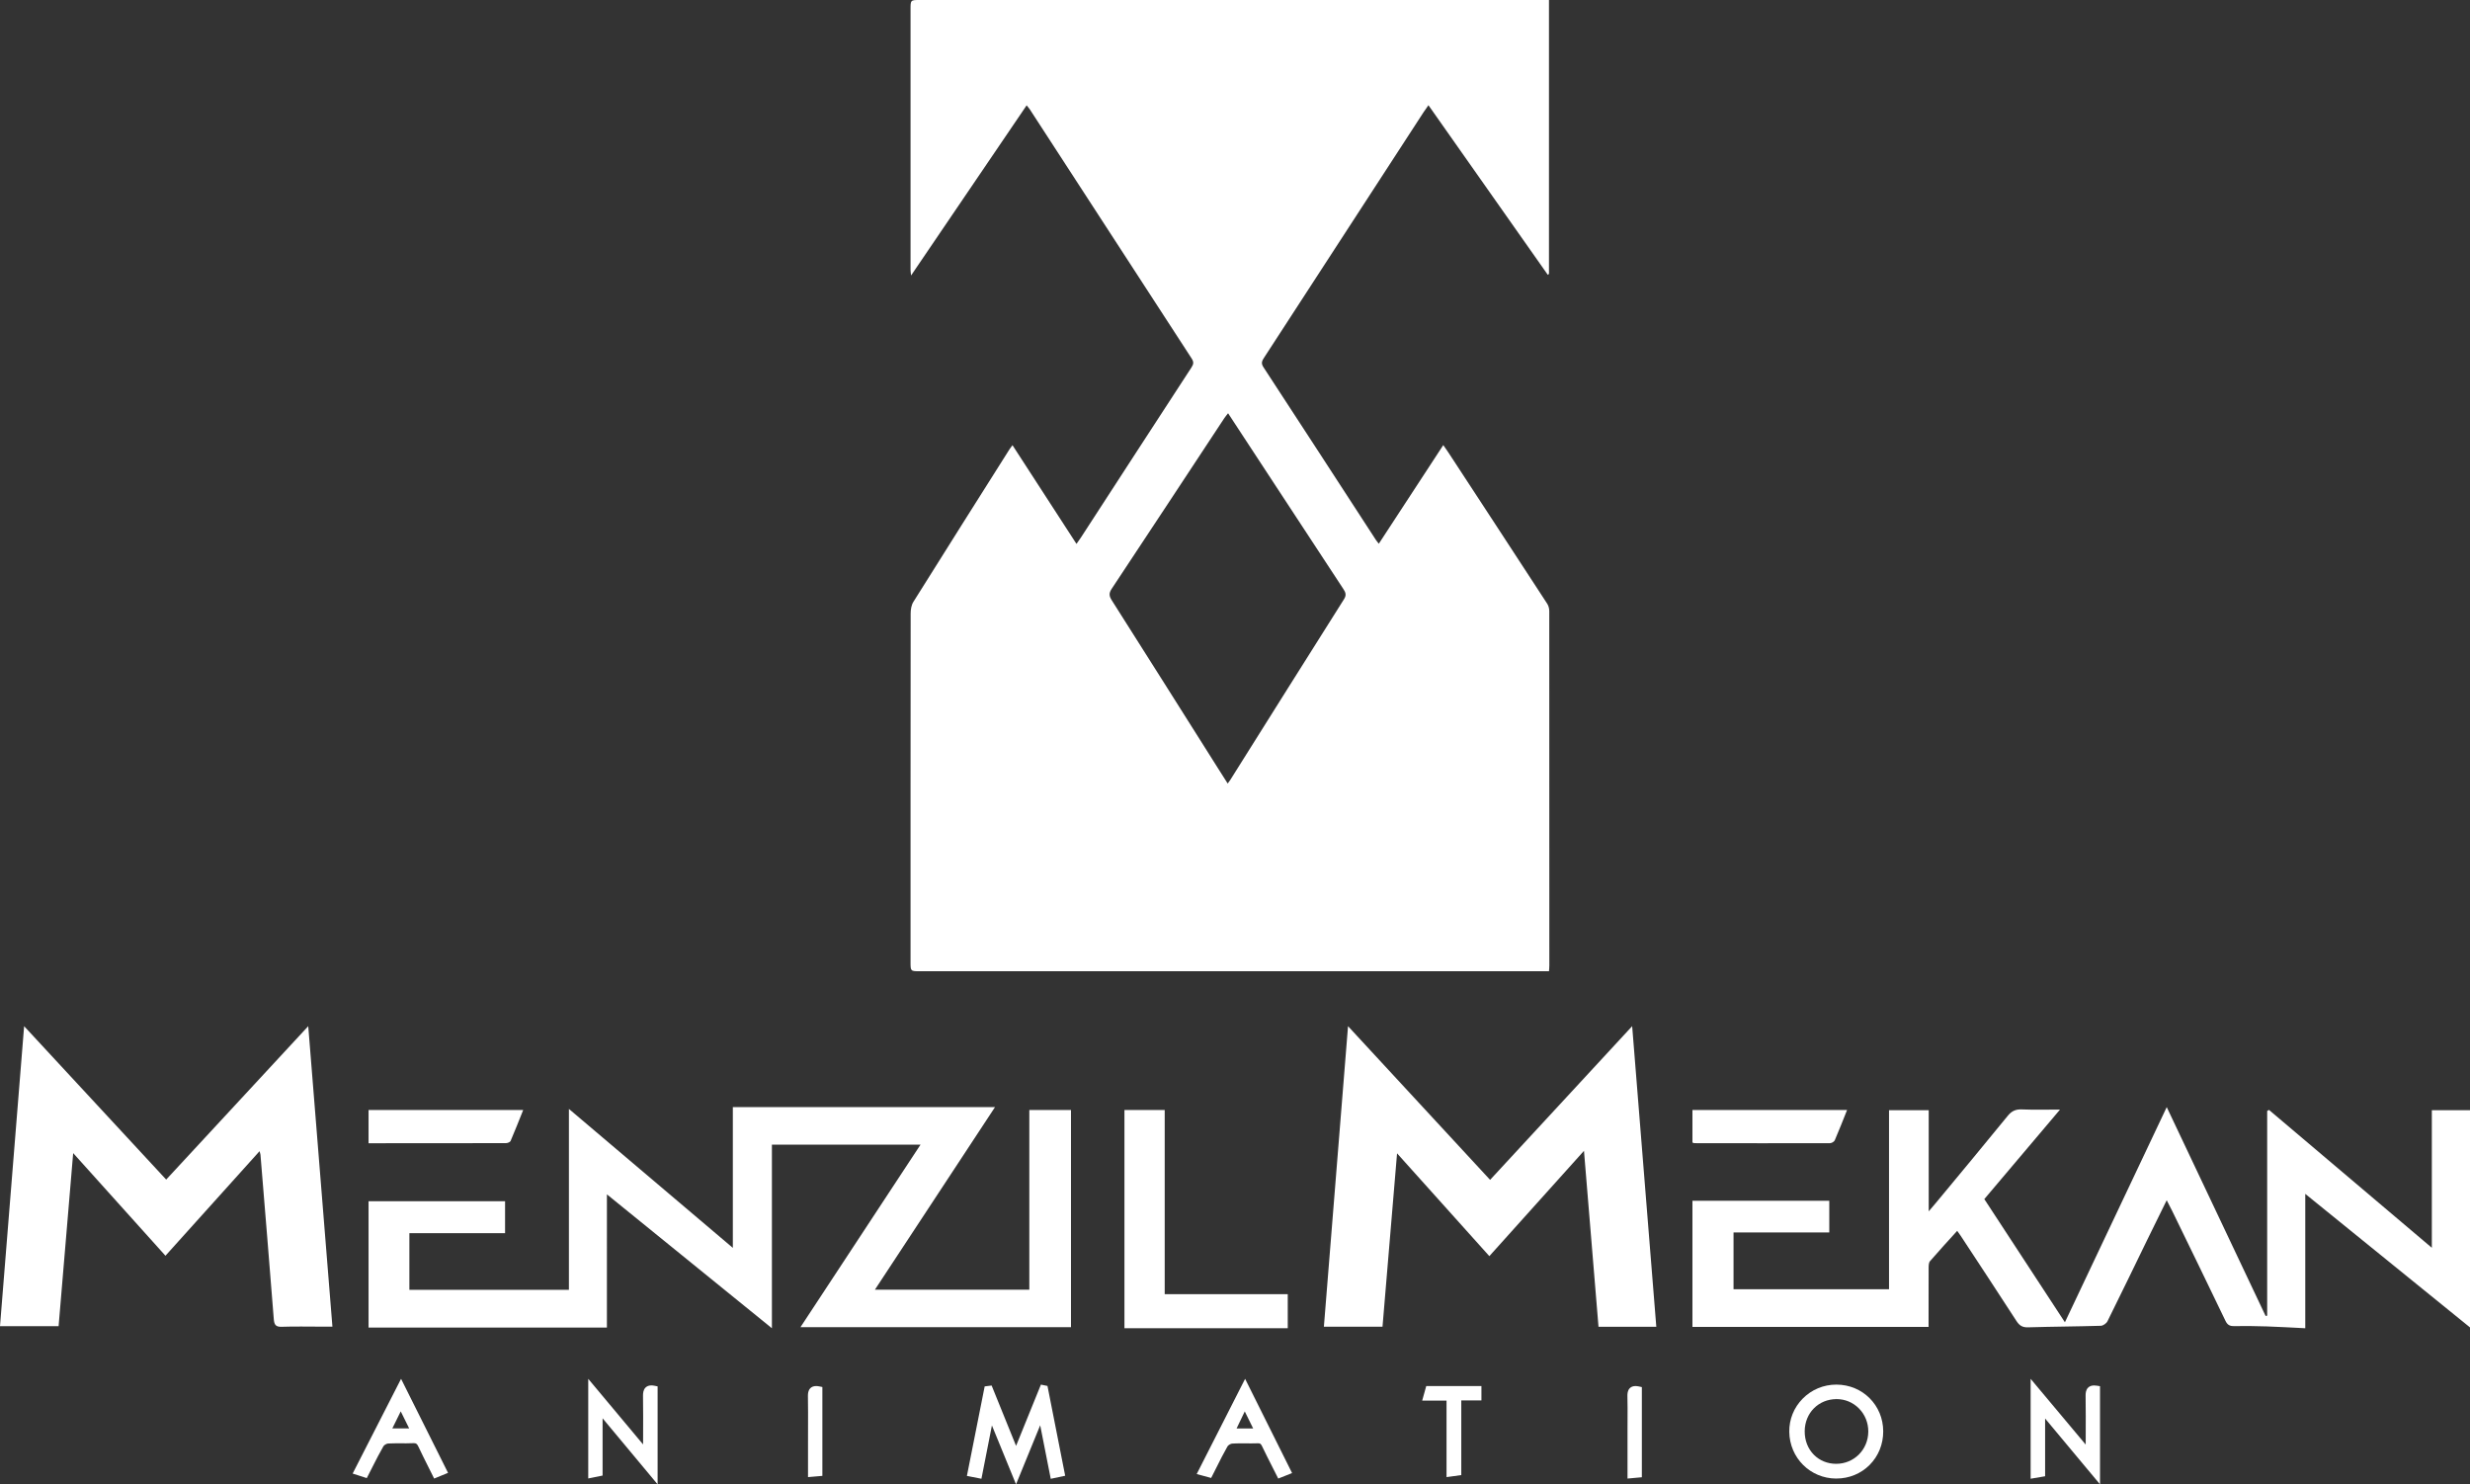 <svg width="213" height="128" viewBox="0 0 213 128" fill="none" xmlns="http://www.w3.org/2000/svg">
<rect x="0" y="0" width="213" height="128" fill="#333333" stroke="none"/>
<g clip-path="url(#clip0_19_957)">
<path d="M133.578 83.754C133.303 83.754 133.097 83.754 132.892 83.754C115.039 83.754 97.186 83.754 79.335 83.754C78.521 83.754 78.52 83.753 78.52 82.954C78.52 72.937 78.518 62.919 78.53 52.902C78.53 52.566 78.591 52.18 78.763 51.904C81.517 47.502 84.294 43.114 87.066 38.724C87.12 38.639 87.185 38.561 87.312 38.391C89.156 41.235 90.966 44.028 92.83 46.902C92.986 46.681 93.103 46.523 93.209 46.359C96.388 41.464 99.563 36.566 102.751 31.678C102.939 31.39 102.95 31.201 102.759 30.909C98.104 23.754 93.457 16.592 88.807 9.432C88.744 9.334 88.66 9.248 88.531 9.085C85.213 13.969 81.932 18.801 78.566 23.756C78.54 23.497 78.52 23.386 78.52 23.273C78.519 15.792 78.52 8.31 78.52 0.828C78.52 0 78.521 0 79.311 0C97.164 0 115.017 0 132.868 0C133.091 0 133.314 0 133.575 0C133.575 7.923 133.575 15.771 133.575 23.619C133.541 23.645 133.509 23.673 133.475 23.699C130.062 18.849 126.65 14.001 123.182 9.073C123.013 9.314 122.884 9.489 122.764 9.673C118.181 16.727 113.599 23.781 109.013 30.834C108.837 31.103 108.721 31.308 108.949 31.657C112.19 36.61 115.41 41.578 118.638 46.541C118.703 46.641 118.783 46.732 118.901 46.888C120.754 44.052 122.58 41.261 124.461 38.382C124.637 38.638 124.775 38.828 124.904 39.025C127.748 43.37 130.593 47.714 133.426 52.065C133.54 52.239 133.601 52.483 133.601 52.693C133.61 62.877 133.608 73.061 133.607 83.244C133.608 83.385 133.592 83.526 133.578 83.754ZM105.869 67.566C105.987 67.404 106.039 67.34 106.083 67.272C109.354 62.068 112.619 56.861 115.903 51.666C116.131 51.306 116.035 51.08 115.838 50.782C113.805 47.694 111.782 44.602 109.755 41.511C108.482 39.568 107.208 37.625 105.903 35.635C105.773 35.806 105.667 35.927 105.578 36.06C102.343 40.966 99.115 45.876 95.867 50.773C95.619 51.147 95.636 51.394 95.871 51.762C98.934 56.581 101.978 61.412 105.027 66.24C105.293 66.658 105.558 67.075 105.869 67.566Z" fill="white"/>
<path d="M177.645 95.684C175.402 98.337 173.271 100.856 171.117 103.402C173.423 106.927 175.716 110.433 178.067 114.025C180.995 107.837 183.884 101.732 186.848 95.47C189.731 101.556 192.553 107.519 195.375 113.48C195.42 113.472 195.465 113.464 195.51 113.455C195.51 107.57 195.51 101.686 195.51 95.8C195.563 95.77 195.614 95.741 195.666 95.711C200.308 99.641 204.949 103.571 209.709 107.601C209.709 103.569 209.709 99.68 209.709 95.737C210.856 95.737 211.919 95.737 213.001 95.737C213.001 101.957 213.001 108.143 213.001 114.468C208.247 110.614 203.58 106.831 198.795 102.952C198.795 106.867 198.795 110.637 198.795 114.539C197.631 114.483 196.548 114.416 195.464 114.381C194.531 114.352 193.596 114.337 192.662 114.354C192.281 114.362 192.083 114.255 191.909 113.893C190.393 110.729 188.852 107.576 187.318 104.422C187.184 104.149 187.041 103.881 186.845 103.501C186.245 104.723 185.697 105.83 185.155 106.94C184.019 109.273 182.893 111.612 181.738 113.935C181.646 114.121 181.365 114.32 181.165 114.327C179.071 114.389 176.977 114.398 174.883 114.46C174.399 114.475 174.138 114.3 173.886 113.91C172.295 111.449 170.681 109.005 169.072 106.555C168.995 106.438 168.91 106.325 168.778 106.14C167.971 107.033 167.186 107.882 166.432 108.757C166.319 108.889 166.316 109.145 166.315 109.344C166.306 110.8 166.31 112.256 166.31 113.712C166.31 113.936 166.31 114.158 166.31 114.423C159.49 114.423 152.744 114.423 145.947 114.423C145.947 110.8 145.947 107.193 145.947 103.544C149.878 103.544 153.792 103.544 157.747 103.544C157.747 104.447 157.747 105.328 157.747 106.279C154.996 106.279 152.261 106.279 149.491 106.279C149.491 107.941 149.491 109.536 149.491 111.176C153.936 111.176 158.391 111.176 162.899 111.176C162.899 106.05 162.899 100.921 162.899 95.736C164.054 95.736 165.156 95.736 166.322 95.736C166.322 98.597 166.322 101.434 166.322 104.459C166.609 104.121 166.779 103.926 166.944 103.727C169.011 101.229 171.09 98.739 173.136 96.224C173.476 95.805 173.822 95.65 174.348 95.669C175.381 95.711 176.416 95.684 177.645 95.684Z" fill="white"/>
<path d="M140.749 88.49C141.452 97.226 142.14 105.8 142.831 114.414C141.141 114.414 139.53 114.414 137.847 114.414C137.433 109.409 137.021 104.424 136.594 99.24C133.815 102.332 131.15 105.298 128.433 108.321C125.804 105.393 123.191 102.482 120.475 99.456C120.049 104.533 119.637 109.457 119.22 114.409C117.537 114.409 115.887 114.409 114.165 114.409C114.857 105.791 115.546 97.217 116.247 88.492C120.386 92.969 124.427 97.339 128.498 101.743C132.569 97.339 136.6 92.979 140.749 88.49Z" fill="white"/>
<path d="M159.283 95.719C158.918 96.628 158.586 97.487 158.22 98.332C158.166 98.454 157.949 98.58 157.807 98.58C153.904 98.59 150.002 98.585 146.098 98.579C146.059 98.579 146.022 98.55 145.947 98.521C145.947 97.615 145.947 96.695 145.947 95.719C150.36 95.719 154.767 95.719 159.283 95.719Z" fill="white"/>
<path d="M52.336 114.48C45.423 114.48 38.625 114.48 31.782 114.48C31.782 110.831 31.782 107.229 31.782 103.588C35.706 103.588 39.615 103.588 43.555 103.588C43.555 104.503 43.555 105.387 43.555 106.341C40.799 106.341 38.068 106.341 35.303 106.341C35.303 108.002 35.303 109.593 35.303 111.223C39.872 111.223 44.427 111.223 49.06 111.223C49.06 106.091 49.06 100.955 49.06 95.626C53.844 99.681 58.489 103.618 63.196 107.608C63.196 103.529 63.196 99.525 63.196 95.47C70.672 95.47 78.185 95.47 85.804 95.47C82.335 100.745 78.914 105.944 75.448 111.214C79.923 111.214 84.319 111.214 88.763 111.214C88.763 106.06 88.763 100.912 88.763 95.717C89.976 95.717 91.145 95.717 92.355 95.717C92.355 101.936 92.355 108.163 92.355 114.446C84.633 114.446 76.905 114.446 69.029 114.446C72.491 109.184 75.912 103.983 79.38 98.709C75.082 98.709 70.868 98.709 66.565 98.709C66.565 103.926 66.565 109.146 66.565 114.539C61.76 110.639 57.093 106.854 52.337 102.994C52.336 106.868 52.336 110.652 52.336 114.48Z" fill="white"/>
<path d="M26.581 88.49C27.28 97.185 27.969 105.732 28.666 114.401C28.319 114.401 28.021 114.401 27.723 114.401C26.581 114.401 25.437 114.373 24.296 114.413C23.765 114.432 23.648 114.226 23.609 113.741C23.241 109.019 22.848 104.3 22.462 99.581C22.457 99.524 22.434 99.469 22.383 99.269C19.655 102.302 16.987 105.264 14.268 108.287C11.651 105.377 9.035 102.468 6.31 99.436C5.885 104.487 5.471 109.41 5.053 114.363C3.371 114.363 1.74 114.363 0 114.363C0.69 105.78 1.378 97.225 2.08 88.492C6.219 92.96 10.257 97.32 14.331 101.719C18.398 97.328 22.441 92.962 26.581 88.49Z" fill="white"/>
<path d="M100.438 111.603C104.039 111.603 107.525 111.603 111.049 111.603C111.049 112.59 111.049 113.54 111.049 114.539C106.357 114.539 101.682 114.539 96.966 114.539C96.966 108.27 96.966 102.015 96.966 95.719C98.099 95.719 99.23 95.719 100.438 95.719C100.438 100.983 100.438 106.252 100.438 111.603Z" fill="white"/>
<path d="M31.782 98.586C31.782 97.6 31.782 96.683 31.782 95.719C36.206 95.719 40.616 95.719 45.118 95.719C44.751 96.63 44.407 97.517 44.03 98.39C43.987 98.492 43.768 98.576 43.631 98.577C39.706 98.587 35.781 98.586 31.782 98.586Z" fill="white"/>
<path d="M85.538 122.919L84.634 127.518L83.381 127.274L84.913 119.555L85.513 119.478L87.621 124.682L89.764 119.399L90.329 119.515L91.856 127.259L90.611 127.522L89.701 122.906L87.618 127.999L85.538 122.919Z" fill="white"/>
<path d="M91.482 126.964C91.242 127.015 91.07 127.051 90.845 127.098C90.503 125.379 90.168 123.688 89.799 121.828C89.047 123.655 88.362 125.318 87.618 127.127C86.874 125.32 86.188 123.659 85.438 121.841C85.07 123.7 84.739 125.374 84.397 127.101C84.182 127.059 84.007 127.025 83.755 126.977C84.231 124.595 84.705 122.224 85.179 119.854C85.226 119.848 85.275 119.842 85.322 119.836C86.069 121.668 86.817 123.499 87.621 125.471C88.435 123.477 89.192 121.625 89.949 119.773C89.986 119.781 90.022 119.788 90.059 119.796C90.527 122.158 90.997 124.519 91.482 126.964Z" fill="white"/>
<path d="M158.347 127.501C156.105 127.493 154.327 125.722 154.298 123.469C154.284 122.395 154.695 121.38 155.452 120.612C156.221 119.831 157.253 119.399 158.355 119.399H158.37C160.623 119.407 162.393 121.176 162.399 123.427C162.402 124.534 161.986 125.562 161.228 126.325C160.473 127.082 159.456 127.499 158.36 127.499H158.347V127.501ZM158.375 120.65C156.815 120.652 155.634 121.846 155.628 123.429C155.625 124.215 155.906 124.934 156.421 125.451C156.917 125.952 157.598 126.229 158.338 126.23C159.886 126.23 161.101 125.01 161.112 123.454C161.117 122.695 160.83 121.984 160.305 121.453C159.791 120.934 159.106 120.649 158.378 120.649V120.337L158.375 120.65Z" fill="white"/>
<path d="M162.15 123.366C162.156 125.481 160.513 127.133 158.41 127.127C156.346 127.121 154.698 125.478 154.672 123.404C154.646 121.333 156.339 119.641 158.432 119.649C160.514 119.656 162.144 121.285 162.15 123.366ZM155.378 123.365C155.372 125.136 156.672 126.477 158.4 126.481C160.11 126.485 161.475 125.12 161.486 123.395C161.499 121.668 160.136 120.273 158.437 120.274C156.709 120.275 155.385 121.614 155.378 123.365Z" fill="white"/>
<path d="M51.964 122.304V127.242L50.727 127.492V118.901L55.456 124.557L55.459 123.833C55.462 122.696 55.468 121.52 55.45 120.365C55.448 120.158 55.466 119.859 55.663 119.659C55.787 119.533 55.958 119.468 56.168 119.468C56.256 119.468 56.352 119.479 56.46 119.501L56.709 119.553V127.999L51.964 122.304Z" fill="white"/>
<path d="M51.592 121.45C51.592 123.406 51.592 125.18 51.592 126.974C51.368 127.018 51.192 127.055 50.976 127.098C50.976 124.685 50.976 122.305 50.976 119.773C52.557 121.658 54.063 123.452 55.655 125.349C55.679 125.07 55.705 124.901 55.706 124.732C55.71 123.28 55.721 121.827 55.7 120.374C55.694 119.908 55.844 119.722 56.335 119.823C56.335 122.213 56.335 124.588 56.335 127.127C54.728 125.202 53.216 123.393 51.592 121.45Z" fill="white"/>
<path d="M176.36 122.325V127.302L175.111 127.515V118.901L179.859 124.57C179.86 124.342 179.86 124.116 179.862 123.888C179.865 122.731 179.87 121.534 179.852 120.358C179.848 120.156 179.867 119.864 180.061 119.667C180.188 119.537 180.364 119.472 180.586 119.472C180.661 119.472 180.74 119.48 180.831 119.493L181.094 119.536V127.999L176.36 122.325Z" fill="white"/>
<path d="M176.107 121.462C176.107 123.429 176.107 125.216 176.107 127.022C175.879 127.06 175.701 127.091 175.485 127.127C175.485 124.703 175.485 122.314 175.485 119.773C177.082 121.673 178.592 123.47 180.177 125.354C180.205 125.106 180.235 124.959 180.235 124.811C180.239 123.328 180.251 121.843 180.229 120.36C180.221 119.915 180.366 119.736 180.845 119.814C180.845 122.193 180.845 124.579 180.845 127.119C179.244 125.209 177.732 123.402 176.107 121.462Z" fill="white"/>
<path d="M110.101 127.249C109.977 127.002 109.853 126.759 109.731 126.517C109.417 125.897 109.12 125.313 108.832 124.709C108.73 124.495 108.663 124.461 108.498 124.461H108.466C108.3 124.467 108.122 124.47 107.907 124.47C107.765 124.47 107.622 124.469 107.478 124.467C107.336 124.466 107.195 124.465 107.054 124.465C106.728 124.465 106.48 124.472 106.249 124.487C106.123 124.496 105.912 124.623 105.854 124.726C105.521 125.309 105.223 125.901 104.909 126.529C104.794 126.759 104.677 126.992 104.558 127.224L104.444 127.449L103.197 127.112L107.372 118.901L111.423 127.028L110.228 127.501L110.101 127.249ZM108.066 123.181L107.342 121.711L106.637 123.181H108.066Z" fill="white"/>
<path d="M104.205 127.101C104.001 127.046 103.829 126.999 103.571 126.931C104.813 124.503 106.034 122.118 107.296 119.649C108.525 122.097 109.712 124.465 110.925 126.884C110.711 126.968 110.533 127.038 110.308 127.127C109.872 126.264 109.441 125.441 109.042 124.604C108.899 124.304 108.73 124.169 108.384 124.182C107.641 124.209 106.895 124.159 106.154 124.208C105.927 124.223 105.623 124.405 105.51 124.602C105.047 125.406 104.644 126.246 104.205 127.101ZM107.264 121.046C106.833 121.94 106.461 122.709 106.066 123.53C106.91 123.53 107.657 123.53 108.496 123.53C108.083 122.698 107.703 121.93 107.264 121.046Z" fill="white"/>
<path d="M37.309 127.239C37.188 126.994 37.066 126.754 36.947 126.514C36.644 125.913 36.359 125.343 36.084 124.754C35.964 124.495 35.874 124.449 35.682 124.449C35.667 124.449 35.651 124.449 35.634 124.45C35.453 124.459 35.258 124.464 35.02 124.464C34.879 124.464 34.739 124.462 34.598 124.461C34.46 124.46 34.322 124.459 34.184 124.459C33.896 124.459 33.675 124.465 33.468 124.479C33.336 124.487 33.126 124.61 33.066 124.712C32.731 125.292 32.43 125.886 32.111 126.515C31.993 126.75 31.872 126.987 31.749 127.227L31.628 127.462L30.411 127.069L34.586 118.901L38.637 127.009L37.437 127.501L37.309 127.239ZM35.284 123.176L34.558 121.707L33.833 123.176H35.284Z" fill="white"/>
<path d="M31.528 127.11C31.306 127.038 31.152 126.988 30.91 126.911C32.15 124.496 33.373 122.113 34.638 119.649C35.864 122.093 37.051 124.457 38.264 126.874C38.052 126.96 37.875 127.032 37.642 127.127C37.223 126.283 36.806 125.479 36.421 124.659C36.263 124.321 36.074 124.156 35.674 124.176C34.95 124.212 34.223 124.155 33.501 124.205C33.272 124.221 32.965 124.397 32.851 124.592C32.386 125.394 31.981 126.233 31.528 127.11ZM34.614 121.057C34.175 121.942 33.796 122.705 33.385 123.532C34.254 123.532 35.003 123.532 35.842 123.532C35.431 122.705 35.05 121.937 34.614 121.057Z" fill="white"/>
<path d="M124.742 120.78H122.641L122.992 119.524H127.751V120.762H126.013V127.202L124.742 127.376V120.78Z" fill="white"/>
<path d="M125.128 120.532C124.422 120.532 123.814 120.532 123.139 120.532C123.21 120.272 123.263 120.079 123.314 119.898C124.726 119.898 126.095 119.898 127.501 119.898C127.501 120.107 127.501 120.283 127.501 120.515C126.933 120.515 126.387 120.515 125.774 120.515C125.774 122.713 125.774 124.858 125.774 127.037C125.539 127.07 125.367 127.094 125.128 127.127C125.128 124.932 125.128 122.783 125.128 120.532Z" fill="white"/>
<path d="M69.679 124.343C69.679 123.969 69.68 123.596 69.681 123.222C69.684 122.291 69.688 121.328 69.671 120.382C69.668 120.187 69.686 119.906 69.878 119.711C70.002 119.587 70.17 119.524 70.379 119.524C70.465 119.524 70.56 119.534 70.667 119.556L70.917 119.607V127.269L69.679 127.376V124.343Z" fill="white"/>
<path d="M70.668 126.95C70.471 126.967 70.296 126.982 70.053 127.002C70.053 126.07 70.053 125.184 70.053 124.297C70.053 122.97 70.068 121.643 70.045 120.318C70.038 119.869 70.199 119.705 70.668 119.799C70.668 122.163 70.668 124.536 70.668 126.95Z" fill="white"/>
<path d="M140.348 123.281C140.348 123 140.35 122.719 140.351 122.437C140.355 121.767 140.358 121.074 140.34 120.395C140.335 120.197 140.35 119.91 140.54 119.713C140.662 119.587 140.829 119.524 141.036 119.524C141.126 119.524 141.225 119.537 141.338 119.56L141.585 119.615V127.388L140.348 127.501V123.281Z" fill="white"/>
<path d="M141.336 126.947C141.134 126.965 140.958 126.981 140.721 127.002C140.721 125.696 140.721 124.435 140.721 123.176C140.721 122.222 140.739 121.268 140.714 120.316C140.701 119.871 140.857 119.699 141.336 119.803C141.336 122.165 141.336 124.536 141.336 126.947Z" fill="white"/>
</g>
<defs>
<clipPath id="clip0_19_957">
<rect width="213" height="127.999" fill="white"/>
</clipPath>
</defs>
</svg>

